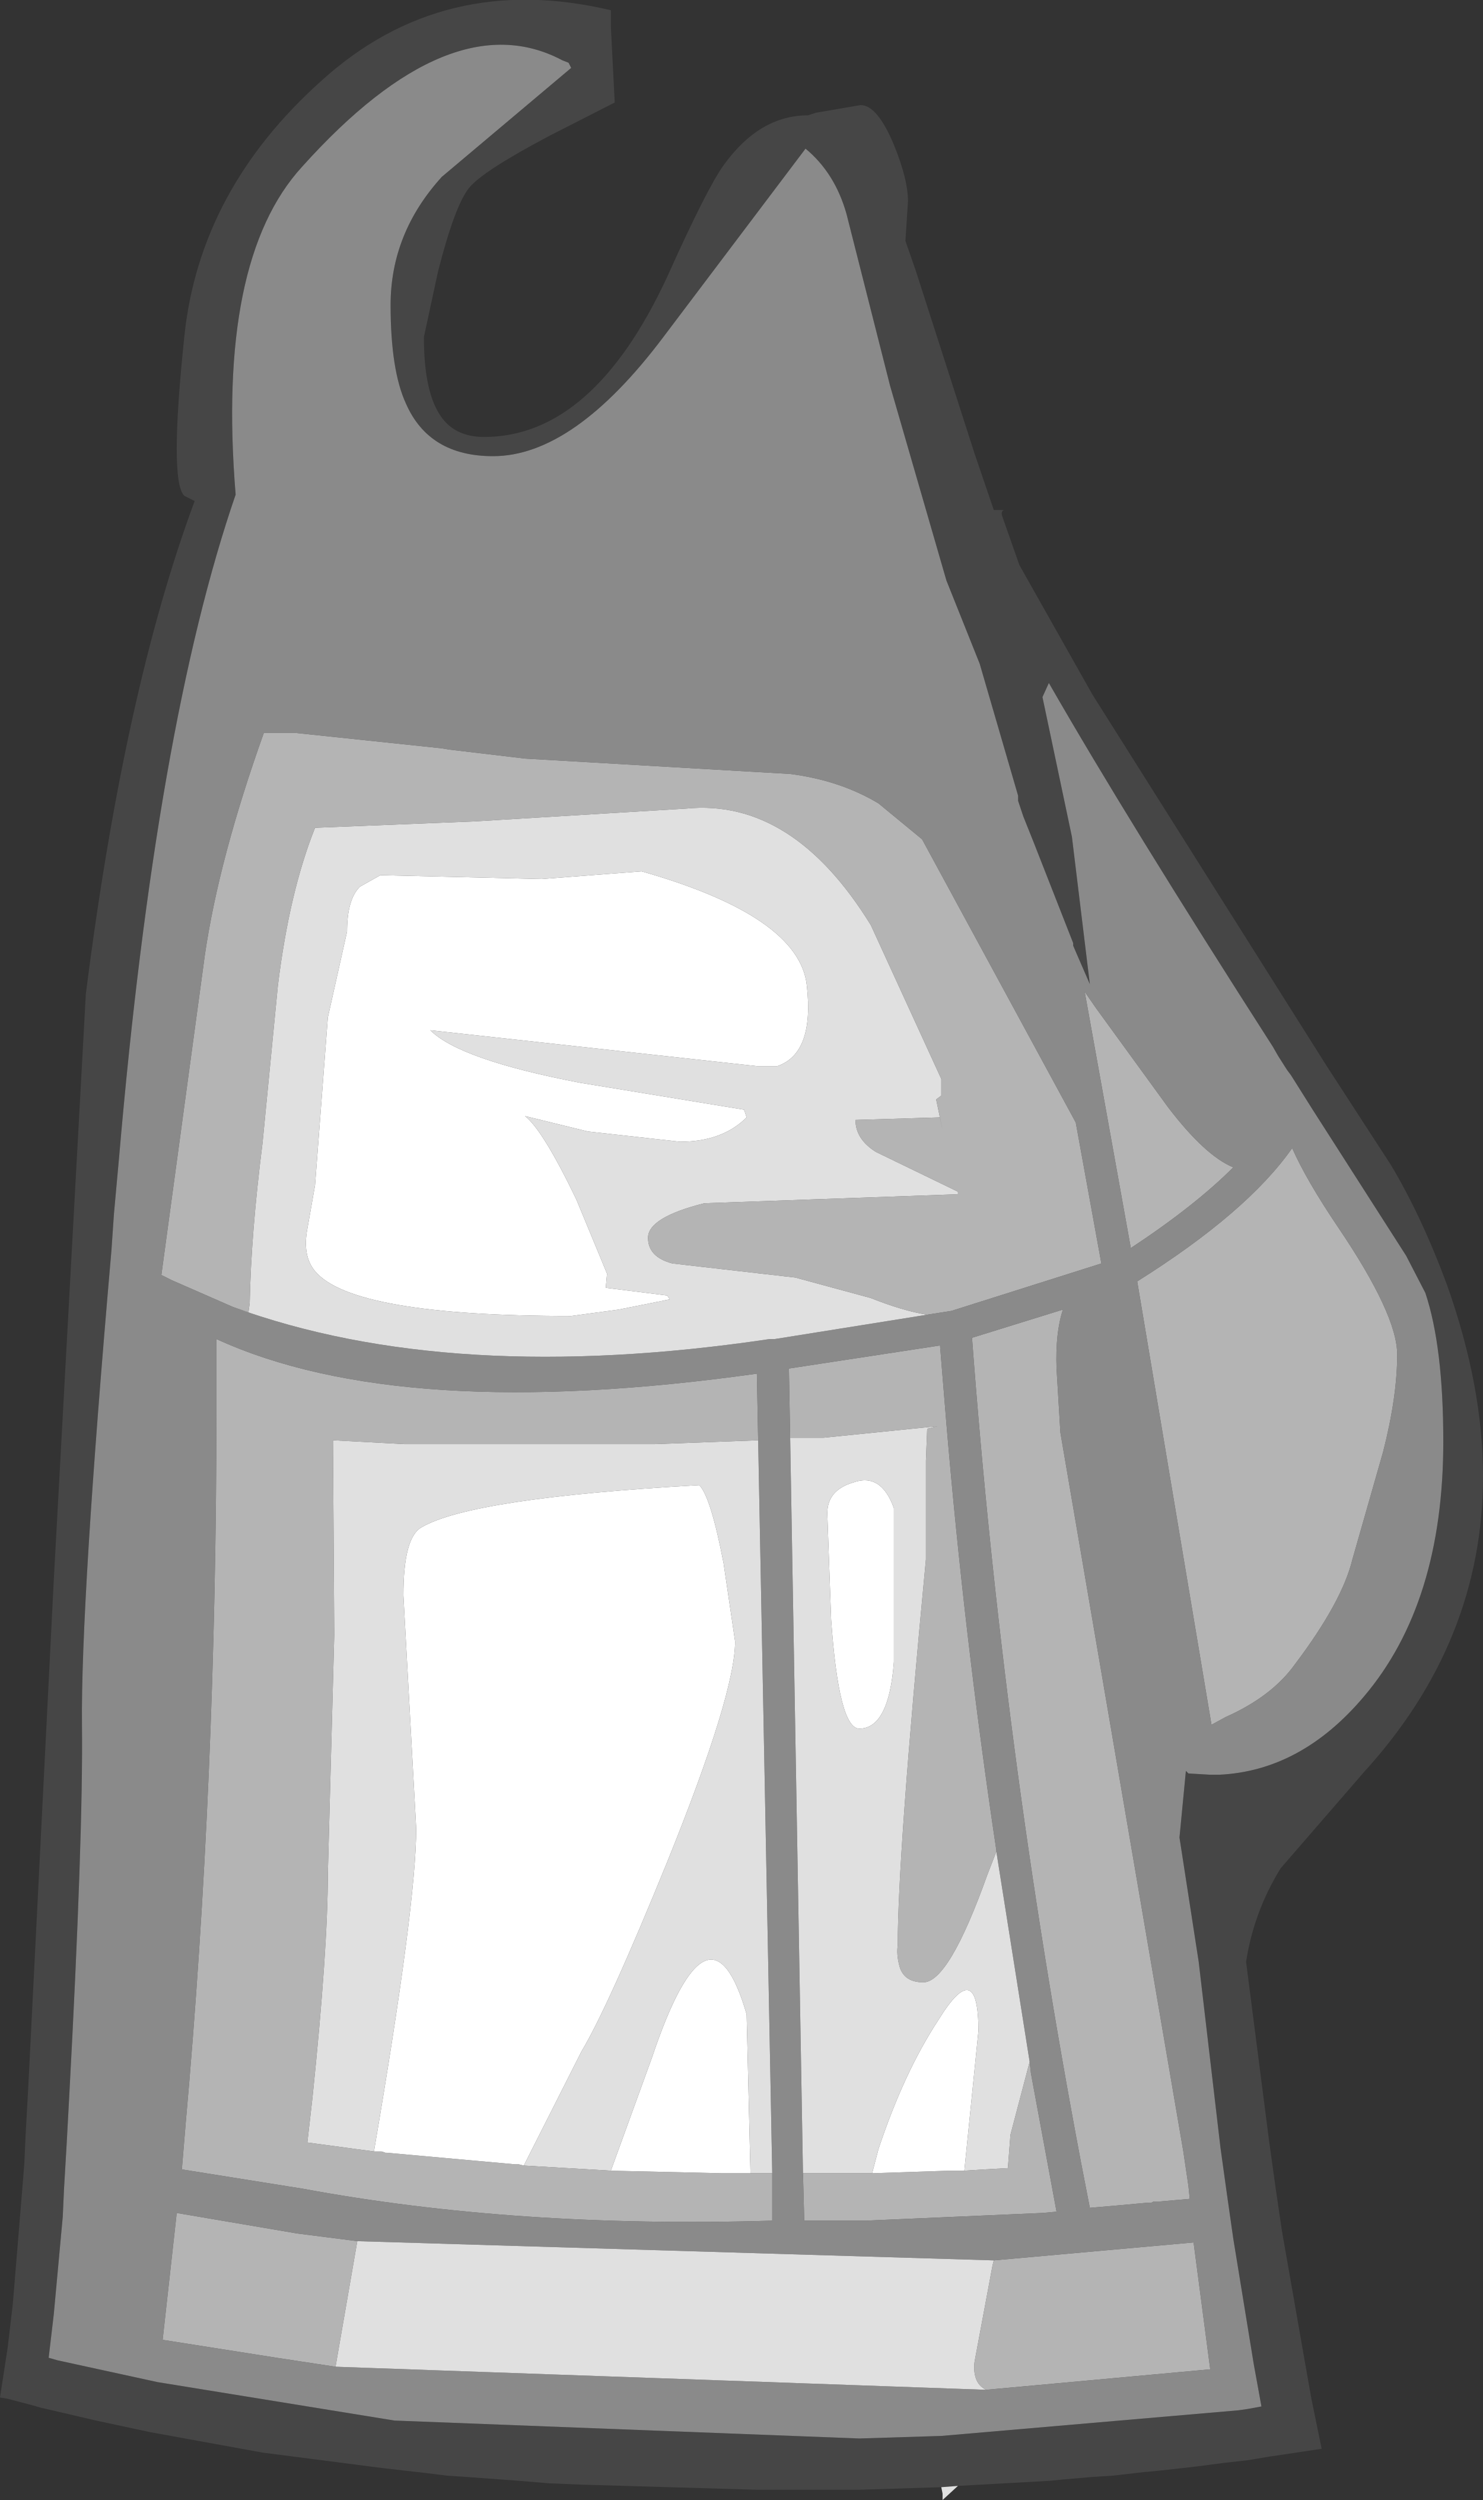 <?xml version="1.0" encoding="UTF-8" standalone="no"?>
<svg xmlns:ffdec="https://www.free-decompiler.com/flash" xmlns:xlink="http://www.w3.org/1999/xlink" ffdec:objectType="shape" height="97.55px" width="57.9px" xmlns="http://www.w3.org/2000/svg">
  <rect width="100%" height="100%" fill="#333333" stroke="none"/>
  <g transform="matrix(1.0, 0.0, 0.0, 1.0, 22.3, 139.85)">
    <path d="M14.45 -42.8 L11.25 -42.7 9.25 -42.7 8.15 -42.7 8.05 -42.7 7.35 -42.7 7.25 -42.7 0.4 -42.9 -0.85 -42.95 -2.05 -43.05 -4.1 -43.2 -4.85 -43.25 -5.65 -43.35 -7.4 -43.55 -12.05 -44.15 -16.45 -44.95 -18.55 -45.4 -20.05 -45.75 -20.7 -45.9 -21.05 -46.0 -22.0 -46.25 -22.3 -46.3 -22.0 -48.25 -21.8 -49.95 -21.4 -54.8 -21.35 -55.45 -21.3 -56.55 -21.2 -58.35 -20.2 -78.2 -18.95 -101.05 Q-17.45 -112.9 -14.7 -120.3 L-15.1 -120.5 Q-15.7 -121.05 -15.1 -126.75 -14.5 -132.45 -9.75 -136.7 -5.0 -141.0 1.55 -139.45 L1.55 -138.8 1.7 -135.85 -0.85 -134.55 Q-3.5 -133.15 -4.0 -132.5 -4.55 -131.8 -5.2 -129.25 L-5.75 -126.7 Q-5.75 -124.65 -5.15 -123.7 -4.6 -122.8 -3.4 -122.8 0.85 -122.8 3.75 -129.05 5.3 -132.5 5.95 -133.4 7.35 -135.35 9.25 -135.35 L9.55 -135.45 11.3 -135.75 Q11.95 -135.75 12.6 -134.2 13.15 -132.85 13.15 -132.0 L13.05 -130.45 13.45 -129.3 15.75 -122.15 16.5 -119.95 16.9 -119.95 Q16.75 -119.9 16.85 -119.65 L17.5 -117.8 20.35 -112.75 29.5 -98.25 32.0 -94.4 Q33.2 -92.4 34.2 -89.7 35.6 -85.75 35.6 -82.25 35.6 -75.8 30.95 -70.7 L27.7 -66.95 Q26.65 -65.25 26.35 -63.3 L27.25 -56.3 27.5 -54.5 27.75 -52.8 28.6 -47.95 28.9 -46.25 29.3 -44.3 27.65 -44.05 27.3 -44.0 26.4 -43.85 25.5 -43.75 24.35 -43.6 23.0 -43.45 22.5 -43.4 22.45 -43.4 21.15 -43.25 20.35 -43.2 19.2 -43.1 18.7 -43.05 15.1 -42.85 14.45 -42.8 M12.45 -124.8 L10.75 -131.5 Q10.3 -133.1 9.15 -134.05 L3.6 -126.7 Q0.1 -122.05 -3.05 -122.05 -5.55 -122.05 -6.45 -124.1 -7.05 -125.4 -7.05 -127.95 -7.05 -130.75 -5.05 -132.95 L0.0 -137.2 -0.1 -137.4 -0.35 -137.5 Q-4.7 -139.8 -10.5 -133.35 -13.85 -129.7 -13.1 -120.55 -16.2 -111.55 -17.65 -94.7 L-17.85 -92.5 -17.95 -91.05 Q-19.15 -77.3 -19.1 -72.55 -19.05 -68.2 -19.6 -58.0 L-19.7 -56.15 -19.8 -54.45 -19.85 -53.35 -20.2 -49.55 -20.4 -47.85 -20.05 -47.75 -16.15 -46.9 -6.9 -45.4 11.25 -44.7 14.45 -44.8 26.05 -45.8 26.4 -45.85 26.95 -45.95 26.65 -47.6 25.85 -52.5 25.6 -54.25 25.35 -56.05 24.5 -63.3 23.75 -68.15 24.0 -70.75 24.1 -70.65 24.95 -70.6 25.3 -70.6 Q28.5 -70.75 30.95 -73.65 34.05 -77.3 34.05 -83.6 34.05 -87.3 33.35 -89.4 L32.6 -90.85 28.95 -96.55 28.1 -97.9 27.95 -98.1 27.6 -98.65 27.4 -99.0 Q21.75 -107.8 18.65 -113.2 L18.4 -112.65 19.55 -107.2 20.25 -101.45 19.75 -102.6 19.6 -102.95 19.6 -103.05 18.05 -107.0 17.65 -108.0 17.45 -108.6 17.45 -108.8 15.95 -113.95 14.65 -117.2 12.45 -124.8" fill="#464646" fill-rule="evenodd" stroke="none"/>
    <path d="M12.45 -124.8 L14.65 -117.2 15.95 -113.95 17.45 -108.8 17.45 -108.6 17.65 -108.0 18.05 -107.0 19.6 -103.05 19.6 -102.95 19.75 -102.6 20.25 -101.45 19.55 -107.2 18.4 -112.65 18.65 -113.2 Q21.75 -107.8 27.4 -99.0 L27.6 -98.65 27.95 -98.1 28.1 -97.9 28.95 -96.55 32.6 -90.85 33.35 -89.4 Q34.05 -87.3 34.05 -83.6 34.05 -77.3 30.95 -73.65 28.5 -70.75 25.3 -70.6 L24.95 -70.6 24.1 -70.65 24.0 -70.75 23.75 -68.15 24.5 -63.3 25.35 -56.05 25.6 -54.25 25.85 -52.5 26.65 -47.6 26.95 -45.95 26.4 -45.85 26.05 -45.8 14.45 -44.8 11.25 -44.7 -6.9 -45.4 -16.15 -46.9 -20.05 -47.75 -20.4 -47.85 -20.2 -49.55 -19.85 -53.35 -19.8 -54.45 -19.7 -56.15 -19.6 -58.0 Q-19.05 -68.2 -19.1 -72.55 -19.15 -77.3 -17.95 -91.05 L-17.85 -92.5 -17.65 -94.7 Q-16.2 -111.55 -13.1 -120.55 -13.85 -129.7 -10.5 -133.35 -4.7 -139.8 -0.35 -137.5 L-0.1 -137.4 0.0 -137.2 -5.05 -132.95 Q-7.05 -130.75 -7.05 -127.95 -7.05 -125.4 -6.45 -124.1 -5.55 -122.05 -3.05 -122.05 0.1 -122.05 3.6 -126.7 L9.15 -134.05 Q10.3 -133.1 10.75 -131.5 L12.45 -124.8 M13.9 -88.55 L14.85 -88.7 20.7 -90.55 19.7 -96.05 13.7 -107.1 12.0 -108.5 Q10.5 -109.4 8.55 -109.65 L-1.8 -110.25 -4.75 -110.6 -5.05 -110.65 -10.75 -111.25 -12.0 -111.25 Q-13.75 -106.35 -14.3 -102.6 L-16.0 -90.1 -15.8 -90.0 -15.6 -89.9 -13.2 -88.85 Q-4.7 -85.75 7.75 -87.6 L7.85 -87.6 7.95 -87.6 13.9 -88.55 M20.05 -101.15 L21.85 -91.15 Q24.35 -92.8 25.85 -94.3 24.75 -94.75 23.3 -96.65 L20.5 -100.5 20.05 -101.15 M28.15 -95.05 Q26.4 -92.55 22.1 -89.85 L25.0 -72.55 25.55 -72.85 Q27.35 -73.65 28.25 -74.9 30.1 -77.35 30.5 -79.0 L31.7 -83.2 Q32.25 -85.35 32.25 -87.0 32.25 -88.55 29.95 -91.95 28.7 -93.8 28.15 -95.05 M19.2 -88.75 L15.65 -87.65 Q16.85 -71.6 19.9 -55.5 L20.25 -53.7 21.4 -53.8 22.5 -53.9 22.65 -53.9 22.75 -53.95 23.0 -53.95 24.15 -54.05 24.1 -54.55 23.9 -55.9 19.1 -83.95 18.95 -86.45 Q18.9 -87.85 19.2 -88.75 M16.6 -67.6 L16.6 -67.65 Q15.35 -76.0 14.65 -84.3 L14.4 -87.35 8.5 -86.45 8.5 -86.5 8.55 -83.75 9.05 -55.05 9.1 -53.2 11.5 -53.2 18.4 -53.5 18.95 -53.55 17.95 -58.95 17.9 -59.4 16.6 -67.6 M7.85 -55.05 L7.3 -83.65 7.25 -86.25 Q-6.65 -84.3 -13.85 -87.6 L-13.85 -84.9 Q-13.85 -70.4 -15.05 -57.0 L-15.2 -55.2 -10.5 -54.45 Q-2.15 -52.9 7.85 -53.2 L7.85 -55.05 M16.5 -51.65 L-8.35 -52.4 -10.7 -52.7 -15.4 -53.5 -15.95 -48.55 -11.5 -47.85 -9.2 -47.5 16.2 -46.6 24.95 -47.4 24.3 -52.35 16.5 -51.65" fill="#8a8a8a" fill-rule="evenodd" stroke="none"/>
    <path d="M-13.2 -88.85 L-15.6 -89.9 -15.8 -90.0 -16.0 -90.1 -14.3 -102.6 Q-13.75 -106.35 -12.0 -111.25 L-10.75 -111.25 -5.05 -110.65 -4.75 -110.6 -1.8 -110.25 8.55 -109.65 Q10.5 -109.4 12.0 -108.5 L13.7 -107.1 19.7 -96.05 20.7 -90.55 14.85 -88.7 13.9 -88.55 Q12.95 -88.7 11.7 -89.2 L8.75 -90.0 3.95 -90.55 Q3.0 -90.8 3.0 -91.55 3.0 -92.35 5.2 -92.9 L15.1 -93.25 15.1 -93.35 11.9 -94.9 Q11.1 -95.4 11.1 -96.15 L14.4 -96.25 14.5 -95.75 14.25 -96.95 14.45 -97.1 14.45 -97.75 11.7 -103.75 Q8.65 -108.7 4.5 -108.3 L-3.75 -107.8 -10.0 -107.55 Q-11.0 -105.05 -11.45 -101.4 L-12.05 -95.25 Q-12.5 -91.7 -12.55 -89.0 L-12.6 -88.65 -13.2 -88.85 M28.15 -95.05 Q28.7 -93.8 29.95 -91.95 32.25 -88.55 32.25 -87.0 32.25 -85.35 31.7 -83.2 L30.5 -79.0 Q30.1 -77.35 28.25 -74.9 27.35 -73.65 25.55 -72.85 L25.0 -72.55 22.1 -89.85 Q26.4 -92.55 28.15 -95.05 M20.05 -101.15 L20.5 -100.5 23.3 -96.65 Q24.75 -94.75 25.85 -94.3 24.35 -92.8 21.85 -91.15 L20.05 -101.15 M19.2 -88.75 Q18.9 -87.85 18.95 -86.45 L19.1 -83.95 23.9 -55.9 24.1 -54.55 24.15 -54.05 23.0 -53.95 22.75 -53.95 22.65 -53.9 22.5 -53.9 21.4 -53.8 20.25 -53.7 19.9 -55.5 Q16.85 -71.6 15.65 -87.65 L19.2 -88.75 M8.55 -83.75 L8.5 -86.5 8.5 -86.45 14.4 -87.35 14.65 -84.3 Q15.35 -76.0 16.6 -67.65 L16.6 -67.6 16.25 -66.7 Q14.75 -62.5 13.75 -62.5 12.95 -62.5 12.8 -63.2 12.7 -63.6 12.75 -63.95 12.75 -67.5 13.85 -79.0 L13.85 -82.85 13.9 -84.1 14.3 -84.2 9.85 -83.75 8.55 -83.75 M17.9 -59.4 L17.95 -58.95 18.95 -53.55 18.4 -53.5 11.5 -53.2 9.1 -53.2 9.05 -55.05 11.75 -55.05 14.75 -55.15 15.35 -55.15 16.15 -55.2 17.05 -55.25 17.15 -56.55 17.9 -59.4 M-1.85 -55.35 L1.55 -55.15 5.9 -55.05 7.0 -55.05 7.1 -55.05 7.35 -55.05 7.85 -55.05 7.85 -53.2 Q-2.15 -52.9 -10.5 -54.45 L-15.2 -55.2 -15.05 -57.0 Q-13.85 -70.4 -13.85 -84.9 L-13.85 -87.6 Q-6.65 -84.3 7.25 -86.25 L7.3 -83.65 3.25 -83.5 -6.5 -83.5 -9.3 -83.65 -9.25 -76.05 -9.5 -66.75 Q-9.5 -63.8 -10.1 -58.0 L-10.3 -56.25 -7.7 -55.9 -7.4 -55.9 -7.25 -55.85 -7.2 -55.85 -2.2 -55.4 -2.05 -55.4 -1.85 -55.35 M16.2 -46.6 Q15.9 -46.75 15.8 -47.05 15.7 -47.35 15.75 -47.7 L16.45 -51.45 16.5 -51.65 24.3 -52.35 24.95 -47.4 16.2 -46.6 M-8.35 -52.4 L-9.2 -47.5 -11.5 -47.85 -15.95 -48.55 -15.4 -53.5 -10.7 -52.7 -8.35 -52.4" fill="#b4b4b4" fill-rule="evenodd" stroke="none"/>
    <path d="M15.1 -42.85 L14.5 -42.3 14.5 -42.55 14.45 -42.8 15.1 -42.85 M2.75 -105.85 L-1.15 -105.55 -7.45 -105.7 -8.25 -105.25 Q-8.75 -104.75 -8.75 -103.5 L-9.5 -100.15 -10.0 -93.6 -10.3 -91.9 Q-10.5 -90.85 -10.0 -90.25 -8.55 -88.5 0.0 -88.5 L1.85 -88.75 3.85 -89.15 3.75 -89.3 1.35 -89.6 1.4 -90.15 0.2 -93.05 Q-1.1 -95.75 -1.8 -96.3 L0.65 -95.7 4.25 -95.3 Q5.9 -95.3 6.85 -96.25 L6.75 -96.55 0.35 -97.6 Q-4.35 -98.5 -5.5 -99.65 L7.25 -98.25 8.05 -98.25 Q9.5 -98.75 9.2 -101.4 8.9 -104.1 2.75 -105.85 M-13.2 -88.85 L-12.6 -88.65 -12.55 -89.0 Q-12.5 -91.7 -12.05 -95.25 L-11.45 -101.4 Q-11.0 -105.05 -10.0 -107.55 L-3.75 -107.8 4.5 -108.3 Q8.65 -108.7 11.7 -103.75 L14.45 -97.75 14.45 -97.1 14.25 -96.95 14.5 -95.75 14.4 -96.25 11.1 -96.15 Q11.1 -95.4 11.9 -94.9 L15.1 -93.35 15.1 -93.25 5.2 -92.9 Q3.0 -92.35 3.0 -91.55 3.0 -90.8 3.95 -90.55 L8.75 -90.0 11.7 -89.2 Q12.95 -88.7 13.9 -88.55 L7.95 -87.6 7.85 -87.6 7.75 -87.6 Q-4.7 -85.75 -13.2 -88.85 M8.55 -83.75 L9.85 -83.75 14.3 -84.2 13.9 -84.1 13.85 -82.85 13.85 -79.0 Q12.75 -67.5 12.75 -63.95 12.7 -63.6 12.8 -63.2 12.95 -62.5 13.75 -62.5 14.75 -62.5 16.25 -66.7 L16.6 -67.6 17.9 -59.4 17.15 -56.55 17.05 -55.25 16.15 -55.2 15.35 -55.15 15.9 -60.6 Q15.9 -63.55 14.35 -61.05 13.0 -59.0 12.0 -56.0 L11.75 -55.05 9.05 -55.05 8.55 -83.75 M-1.85 -55.35 L0.4 -59.8 Q1.45 -61.55 3.75 -67.2 6.4 -73.75 6.4 -75.8 L5.95 -78.85 Q5.45 -81.45 5.0 -81.9 -3.9 -81.4 -5.85 -80.25 -6.55 -79.85 -6.55 -77.6 L-6.05 -68.5 Q-6.05 -65.55 -7.7 -55.9 L-10.3 -56.25 -10.1 -58.0 Q-9.5 -63.8 -9.5 -66.75 L-9.25 -76.05 -9.3 -83.65 -6.5 -83.5 3.25 -83.5 7.3 -83.65 7.85 -55.05 7.35 -55.05 7.1 -55.05 7.0 -55.05 6.85 -61.25 Q5.4 -66.25 3.15 -59.55 L1.55 -55.15 -1.85 -55.35 M12.6 -77.95 L12.6 -81.0 Q12.1 -82.4 11.0 -82.0 10.0 -81.7 10.0 -80.8 L10.15 -76.65 Q10.45 -72.4 11.25 -72.4 12.4 -72.4 12.6 -75.0 L12.6 -77.95 M16.5 -51.65 L16.45 -51.45 15.75 -47.7 Q15.7 -47.35 15.8 -47.05 15.9 -46.75 16.2 -46.6 L-9.2 -47.5 -8.35 -52.4 16.5 -51.65" fill="#e0e0e0" fill-rule="evenodd" stroke="none"/>
    <path d="M2.75 -105.85 Q8.9 -104.1 9.2 -101.4 9.5 -98.75 8.05 -98.25 L7.25 -98.25 -5.5 -99.65 Q-4.35 -98.5 0.35 -97.6 L6.75 -96.55 6.85 -96.25 Q5.9 -95.3 4.25 -95.3 L0.65 -95.7 -1.8 -96.3 Q-1.1 -95.75 0.2 -93.05 L1.4 -90.15 1.35 -89.6 3.75 -89.3 3.85 -89.15 1.85 -88.75 0.0 -88.5 Q-8.55 -88.5 -10.0 -90.25 -10.5 -90.85 -10.3 -91.9 L-10.0 -93.6 -9.5 -100.15 -8.75 -103.5 Q-8.75 -104.75 -8.25 -105.25 L-7.45 -105.7 -1.15 -105.55 2.75 -105.85 M-7.7 -55.9 Q-6.05 -65.55 -6.05 -68.5 L-6.55 -77.6 Q-6.55 -79.85 -5.85 -80.25 -3.9 -81.4 5.0 -81.9 5.45 -81.45 5.95 -78.85 L6.4 -75.8 Q6.4 -73.75 3.75 -67.2 1.45 -61.55 0.4 -59.8 L-1.85 -55.35 -2.05 -55.4 -2.2 -55.4 -7.2 -55.85 -7.25 -55.85 -7.4 -55.9 -7.7 -55.9 M1.55 -55.15 L3.15 -59.55 Q5.4 -66.25 6.85 -61.25 L7.0 -55.05 5.9 -55.05 1.55 -55.15 M12.6 -77.95 L12.6 -75.0 Q12.4 -72.4 11.25 -72.4 10.45 -72.4 10.15 -76.65 L10.0 -80.8 Q10.0 -81.7 11.0 -82.0 12.1 -82.4 12.6 -81.0 L12.6 -77.95 M11.75 -55.05 L12.0 -56.0 Q13.0 -59.0 14.35 -61.05 15.9 -63.55 15.9 -60.6 L15.35 -55.15 14.75 -55.15 11.75 -55.05" fill="#ffffff" fill-rule="evenodd" stroke="none"/>
  </g>
</svg>
